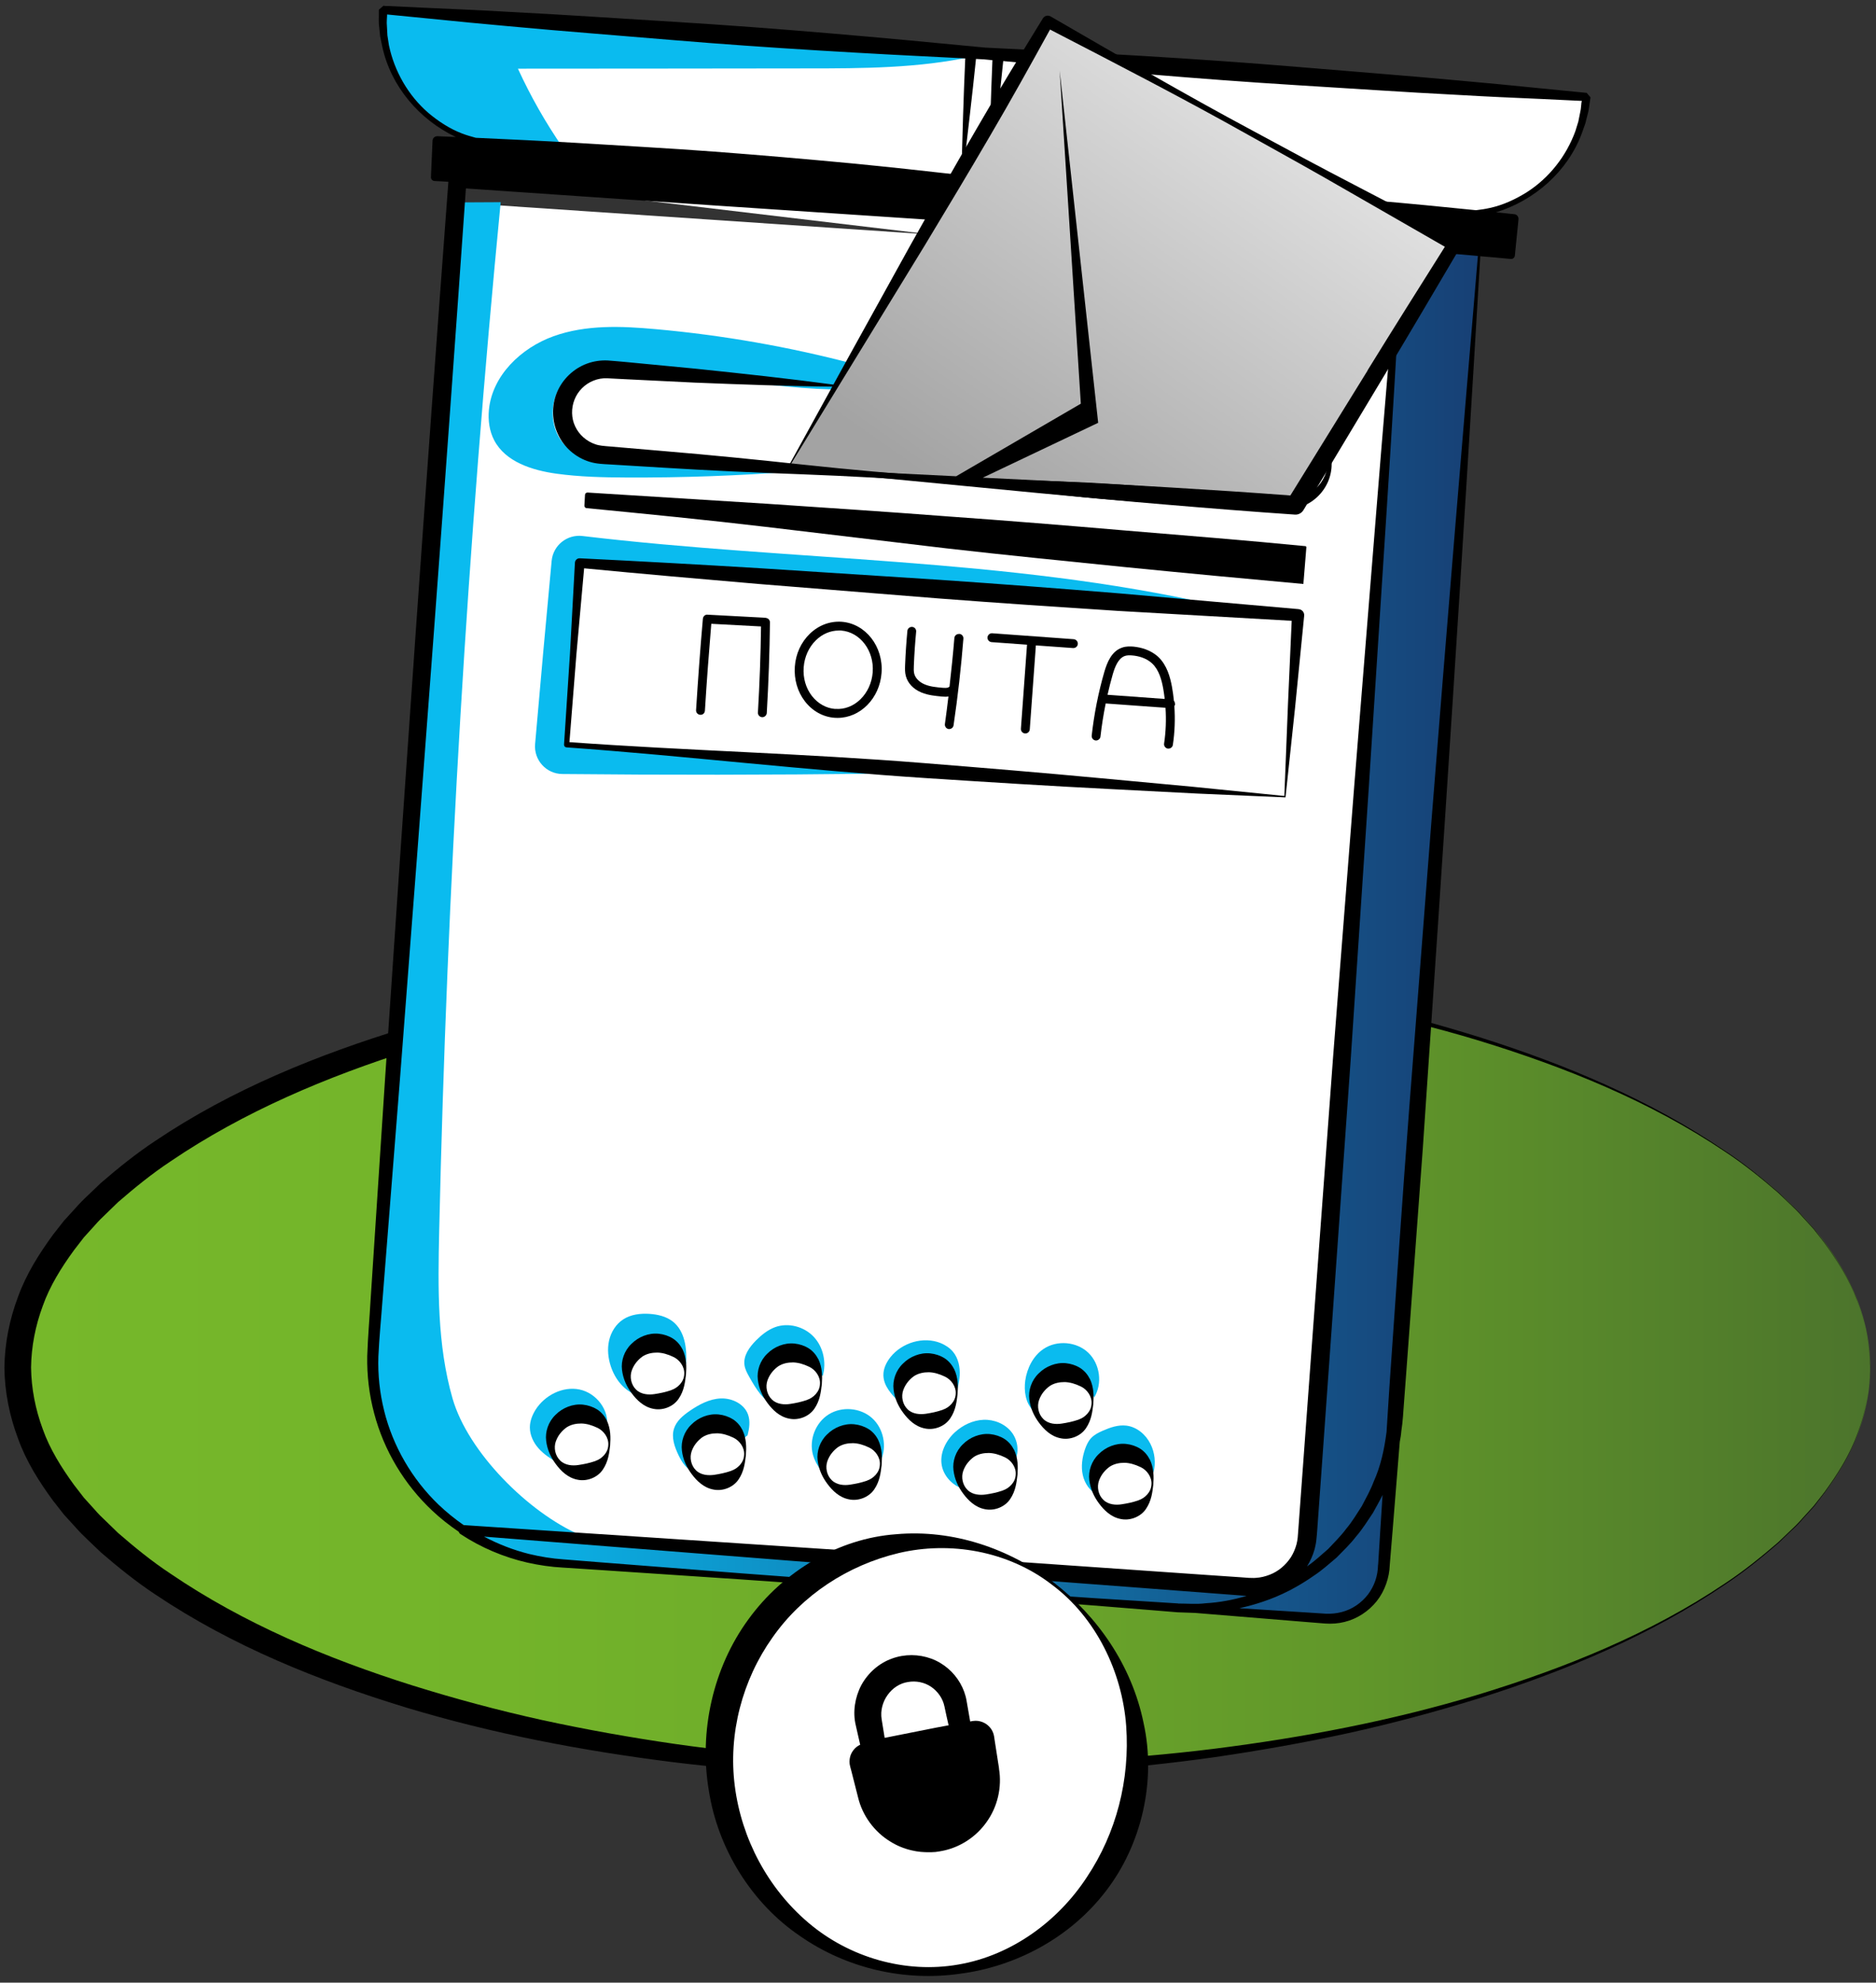 <svg width="212" height="224" viewBox="0 0 212 224" fill="none" xmlns="http://www.w3.org/2000/svg">
<rect x="0" y="0" width="212" height="224" fill="#333333" stroke="none"/>
<g clip-path="url(#clip0_3089_55705)">
<path d="M106.68 200.02C164.487 200.02 211.35 179.64 211.35 154.5C211.35 129.36 164.487 108.98 106.68 108.98C48.872 108.98 2.01 129.36 2.01 154.5C2.01 179.64 48.872 200.02 106.68 200.02Z" fill="url(#paint0_linear_3089_55705)"/>
<path d="M211.34 154.501C211.31 157.061 210.81 159.591 209.92 161.991C209.06 164.401 207.69 166.601 206.19 168.661L205.02 170.181L203.74 171.601C203.32 172.091 202.87 172.541 202.4 172.971L201.02 174.301C199.09 175.981 197.1 177.591 194.97 179.011C186.5 184.771 176.96 188.771 167.23 191.851C162.35 193.371 157.4 194.701 152.41 195.801C147.41 196.891 142.37 197.781 137.3 198.521C132.23 199.241 127.14 199.751 122.03 200.151C116.92 200.521 111.8 200.701 106.68 200.781C101.56 200.801 96.43 200.711 91.31 200.431C86.19 200.131 81.08 199.711 75.98 199.081C65.8 197.801 55.67 195.881 45.8 192.891C35.97 189.881 26.27 185.991 17.59 180.171C15.41 178.731 13.37 177.091 11.38 175.371L9.95 174.001C9.47 173.551 9 173.091 8.56 172.581L7.22 171.111L5.99 169.541C4.42 167.401 2.96 165.101 2.04 162.531C1.08 159.991 0.53 157.271 0.5 154.521C0.53 151.771 1.08 149.051 2.04 146.511C2.97 143.941 4.42 141.651 5.99 139.501L7.22 137.931L8.56 136.461C9 135.961 9.46 135.491 9.95 135.041L11.38 133.671C13.37 131.951 15.41 130.311 17.59 128.871C26.26 123.041 35.96 119.151 45.79 116.141C55.65 113.141 65.79 111.231 75.97 109.951C81.06 109.321 86.18 108.901 91.3 108.601C96.42 108.321 101.55 108.231 106.67 108.251C111.79 108.331 116.91 108.511 122.02 108.881C127.13 109.271 132.22 109.791 137.29 110.511C142.36 111.241 147.4 112.141 152.4 113.231C157.4 114.331 162.34 115.671 167.22 117.191C176.96 120.271 186.5 124.271 194.96 130.031C197.09 131.441 199.08 133.061 201.01 134.741L202.39 136.071C202.86 136.511 203.31 136.961 203.73 137.441L205.01 138.861L206.18 140.381C207.68 142.441 209.05 144.631 209.91 147.051C210.8 149.441 211.3 151.981 211.33 154.541L211.34 154.501ZM211.34 154.501C211.3 151.941 210.79 149.411 209.89 147.021C209.02 144.611 207.64 142.431 206.14 140.381L204.96 138.871L203.67 137.451C203.25 136.971 202.8 136.521 202.33 136.081L200.95 134.761C199.02 133.091 197.03 131.491 194.9 130.091C186.41 124.391 176.83 120.541 167.1 117.561C157.33 114.601 147.28 112.691 137.17 111.421C132.11 110.791 127.03 110.371 121.95 110.081C116.86 109.801 111.77 109.711 106.68 109.731C101.59 109.811 96.5 109.991 91.42 110.361C86.35 110.751 81.28 111.261 76.25 111.981C71.22 112.711 66.21 113.601 61.26 114.681C56.3 115.771 51.4 117.091 46.57 118.601C36.93 121.641 27.51 125.611 19.23 131.241C17.15 132.621 15.21 134.201 13.34 135.821L12.01 137.111C11.56 137.531 11.12 137.971 10.72 138.431L9.48 139.801L8.36 141.251C6.93 143.211 5.63 145.291 4.83 147.551C4 149.791 3.54 152.141 3.51 154.501C3.54 156.871 4 159.221 4.83 161.461C5.63 163.721 6.93 165.791 8.36 167.761L9.48 169.211L10.72 170.581C11.12 171.051 11.56 171.481 12.01 171.901L13.34 173.191C15.21 174.811 17.14 176.391 19.23 177.771C27.51 183.411 36.93 187.371 46.57 190.411C51.4 191.921 56.3 193.241 61.26 194.331C66.22 195.411 71.22 196.301 76.26 197.031C81.29 197.751 86.36 198.261 91.43 198.651C96.51 199.021 101.59 199.201 106.69 199.281C111.78 199.301 116.88 199.211 121.96 198.931C127.05 198.631 132.13 198.211 137.18 197.581C147.29 196.311 157.35 194.401 167.11 191.441C176.84 188.461 186.43 184.611 194.91 178.911C197.04 177.511 199.03 175.901 200.96 174.241L202.34 172.921C202.81 172.491 203.26 172.041 203.68 171.551L204.97 170.131L206.15 168.621C207.65 166.571 209.03 164.391 209.9 161.981C210.8 159.591 211.31 157.061 211.35 154.501H211.34Z" fill="black"/>
<path d="M105.35 26.509L52.3 22.929L51.52 22.879L42.94 146.339C42.94 146.339 39.56 158.319 44.6 164.159C49.64 169.999 53.64 172.949 53.64 172.949L110.8 178.499H150.28L157.13 113.999L162.8 33.829L112.1 6.839L104.67 5.559H52.36L52.32 20.209" fill="white"/>
<path d="M56.58 22.85C52.83 61.51 50.51 100.3 49.63 139.13C49.49 145.46 49.39 151.91 51.14 158C52.89 164.09 59.74 170.9 65.55 173.42C60.87 174.04 52.63 173.48 48.97 170.5C46.48 168.47 43.91 164.53 43.41 161.36C41.56 149.55 42.78 137.38 44.51 124.93L51.52 22.87L57.3 22.84" fill="#0ABBEF"/>
<path d="M95.63 5.23C78.47 3.64 61.3 2.17 44.12 0.84C43.79 0.81 43.41 0.81 43.18 1.05C43 1.23 42.97 1.51 42.96 1.76C42.78 5.42 44.63 8.92 47.03 11.69C48.09 12.91 49.29 14.04 50.72 14.79C52.76 15.85 55.12 16.07 57.41 16.25C59.47 16.41 61.54 16.56 63.61 16.69C61.66 13.87 59.96 10.88 58.53 7.76C69.43 7.76 80.32 7.74 91.22 7.73C97.47 7.73 103.78 7.71 109.88 6.39" fill="#0ABBEF"/>
<path d="M97.531 43.759L96.561 41.129C89.201 39.189 81.68 37.869 74.111 37.189C70.231 36.839 66.221 36.669 62.55 37.989C58.88 39.309 55.62 42.429 55.251 46.309C55.141 47.479 55.3 48.689 55.84 49.729C57.12 52.189 60.141 53.139 62.891 53.519C65.51 53.879 68.16 53.939 70.8 53.949C77.13 53.979 83.451 53.749 89.76 53.269C84.141 52.619 78.51 51.969 72.891 51.319C72.191 51.749 71.32 52.009 70.29 52.009C69.501 52.009 68.811 51.859 68.21 51.589C67.921 51.639 67.611 51.669 67.29 51.669C60.84 51.669 60.861 41.669 67.29 41.669C67.9 41.669 68.451 41.759 68.951 41.919C69.421 41.879 69.9 41.869 70.361 41.879C79.41 41.989 88.361 44.339 97.4 43.979C97.63 43.979 97.55 43.529 97.52 43.749L97.531 43.759Z" fill="#0ABBEF"/>
<path d="M137.09 68.318C113.77 63.008 89.58 63.398 65.83 60.558C64.09 60.348 62.51 61.608 62.34 63.358C61.69 70.258 61.07 77.158 60.47 84.058C60.31 85.868 61.73 87.438 63.55 87.448C87.06 87.688 110.57 87.398 134.07 86.588" fill="#0ABBEF"/>
<path d="M77.53 154.109C77.65 152.359 77.4 150.379 76.02 149.299C75.27 148.719 74.3 148.499 73.36 148.439C72.35 148.379 71.29 148.509 70.44 149.059C69.61 149.589 69.05 150.489 68.83 151.459C68.61 152.429 68.72 153.439 69.03 154.379C69.51 155.829 70.55 157.169 72.01 157.629C71.51 156.889 71.06 156.059 71.05 155.169C71.03 153.859 72.04 152.649 73.3 152.269C74.56 151.889 75.98 152.269 77 153.089" fill="#0ABBEF"/>
<path d="M92.59 155.108C92.12 154.428 91.62 153.728 90.88 153.378C89.97 152.948 88.82 153.158 88.03 153.788C87.24 154.418 86.77 155.398 86.63 156.398C86.5 157.348 86.75 158.498 87.64 158.858C86.25 158.288 85.42 156.888 84.68 155.578C84.44 155.148 84.19 154.698 84.13 154.208C83.99 153.158 84.69 152.198 85.43 151.448C86.05 150.828 86.75 150.258 87.58 149.948C89.07 149.398 90.86 149.868 91.95 151.028C93.04 152.188 93.42 153.938 92.97 155.468" fill="#0ABBEF"/>
<path d="M68.27 161.188C67.57 160.478 66.66 159.938 65.66 159.818C64.66 159.698 63.6 160.028 62.95 160.788C61.93 161.978 62.19 163.838 62.94 165.218C62.18 164.788 61.44 164.288 60.86 163.638C60.28 162.988 59.88 162.138 59.88 161.268C59.88 160.558 60.15 159.878 60.52 159.278C61.56 157.638 63.59 156.598 65.49 156.988C67.39 157.378 68.91 159.338 68.57 161.248" fill="#0ABBEF"/>
<path d="M83.92 162.599C83.26 161.629 82.19 160.929 81.02 160.859C79.85 160.789 78.64 161.399 78.12 162.449C77.52 163.649 77.9 165.109 78.5 166.309C77.61 166.079 77.05 165.199 76.66 164.369C76.22 163.449 75.86 162.399 76.16 161.429C76.43 160.549 77.19 159.919 77.95 159.399C79 158.679 80.18 158.049 81.45 157.999C82.72 157.949 84.1 158.609 84.53 159.809C84.8 160.559 84.68 161.389 84.48 162.159" fill="#0ABBEF"/>
<path d="M99.53 165.019C100.27 163.429 99.85 161.379 98.54 160.209C97.23 159.039 95.14 158.869 93.65 159.799C92.16 160.729 91.4 162.679 91.87 164.369C92.19 165.519 92.99 166.469 93.84 167.309C93.29 166.189 92.93 164.799 93.58 163.729C93.84 163.289 94.25 162.959 94.69 162.699C95.59 162.169 96.69 161.929 97.68 162.239C98.67 162.549 99.48 163.499 99.45 164.539" fill="#0ABBEF"/>
<path d="M102.32 159.209C101.63 158.299 101.38 157.069 101.7 155.979C102.02 154.889 102.94 153.979 104.04 153.719C105.14 153.459 106.4 153.889 107.07 154.799C107.78 155.759 107.8 157.039 107.79 158.229C108.09 157.319 108.39 156.389 108.45 155.429C108.51 154.469 108.3 153.449 107.69 152.719C107.32 152.279 106.82 151.959 106.29 151.739C104.34 150.959 101.93 151.689 100.62 153.339C100.16 153.929 99.81 154.639 99.83 155.389C99.85 156.589 100.76 157.559 101.61 158.409" fill="#0ABBEF"/>
<path d="M118.991 155.249C117.321 155.709 116.22 157.669 116.71 159.329C115.89 158.469 115.7 157.159 115.86 155.979C116.06 154.579 116.751 153.199 117.921 152.409C119.441 151.379 121.671 151.569 122.991 152.839C124.311 154.109 124.61 156.319 123.65 157.889C123.04 156.379 121.311 155.419 119.701 155.689" fill="#0ABBEF"/>
<path d="M114.62 165.17C115.22 164.13 115.05 162.74 114.31 161.8C113.57 160.86 112.34 160.36 111.14 160.41C109.94 160.46 108.8 161.01 107.92 161.81C106.88 162.77 106.16 164.2 106.43 165.59C106.66 166.77 107.59 167.76 108.72 168.18C107.91 166.7 108.47 164.62 109.91 163.74C111.35 162.86 113.45 163.31 114.4 164.7" fill="#0ABBEF"/>
<path d="M129.89 166.119C129.12 164.659 127.12 163.999 125.63 164.709C124.14 165.419 123.4 167.399 124.05 168.909C123.17 168.489 122.57 167.599 122.36 166.649C122.15 165.699 122.29 164.699 122.6 163.769C122.76 163.309 122.96 162.849 123.29 162.489C123.65 162.099 124.13 161.859 124.61 161.649C125.45 161.279 126.36 160.959 127.28 161.069C128.46 161.209 129.48 162.069 130.01 163.139C130.51 164.129 130.63 165.289 130.35 166.359" fill="#0ABBEF"/>
<path d="M167.11 28.56L157.4 162.7L156.35 177.21C156.11 180.58 153.18 183.12 149.8 182.88L67.72 176.94L63.35 176.62C59.28 176.32 55.53 174.98 52.35 172.86L141.16 179.29C144.54 179.54 147.47 177 147.72 173.62L158.26 27.92L167.11 28.56Z" fill="url(#paint1_linear_3089_55705)"/>
<path d="M108.7 20.23L163.92 24.23C171.82 24.799 178.68 18.86 179.25 10.97L109.73 5.939L108.7 20.239V20.23Z" fill="white"/>
<path d="M179.27 10.489H179.2L179.06 10.469L178.77 10.439L174.18 9.989C171.12 9.679 168.06 9.379 165 9.109C158.88 8.539 152.74 8.079 146.62 7.559C134.87 6.579 123.11 5.939 111.33 5.379C99.6 4.239 87.86 3.179 76.09 2.459C69.95 2.089 63.82 1.659 57.67 1.349C54.6 1.169 51.53 1.029 48.45 0.899L43.84 0.679H43.55L43.41 0.659H43.34C43.78 0.259 42.7 1.189 42.81 1.109V1.739C42.82 2.139 42.78 2.529 42.84 2.929L42.96 4.109L43.2 5.269C44.17 9.769 47.4 13.529 51.51 15.479C50.83 15.449 50.15 15.419 49.46 15.389H49.43C49.14 15.379 48.89 15.599 48.88 15.899L48.7 19.989V20.009C48.69 20.239 48.87 20.439 49.1 20.449C49.62 20.469 50.15 20.509 50.67 20.539C48.15 54.179 45.8 87.839 43.54 121.499L41.88 146.849C41.76 148.979 41.57 151.039 41.5 153.219C41.46 155.389 41.72 157.569 42.28 159.669C43.38 163.869 45.7 167.729 48.86 170.689C49.78 171.559 50.79 172.349 51.84 173.059C51.88 173.169 51.94 173.259 52.05 173.329C54.34 174.839 56.91 175.929 59.57 176.539C60.9 176.839 62.27 177.039 63.62 177.109L67.63 177.369L83.66 178.439C88.54 178.779 93.41 179.119 98.29 179.459L123.58 181.389L129.91 181.899L133.08 182.159C133.73 182.169 134.39 182.219 135.05 182.229L147.76 183.269L149.76 183.429C150.49 183.479 151.23 183.429 151.94 183.249C153.37 182.899 154.66 182.049 155.58 180.899C156.49 179.759 157.01 178.229 157.05 176.839L157.38 172.839L158.18 162.909C158.26 162.499 158.33 162.089 158.36 161.679C158.53 160.579 158.58 159.529 158.66 158.469L158.9 155.289L160.78 129.829C163.1 96.039 165.32 62.229 167.28 28.949C168.43 29.049 169.58 29.139 170.73 29.259C170.96 29.279 171.17 29.109 171.19 28.879V28.859L171.6 24.779C171.63 24.489 171.42 24.229 171.13 24.199H171.1C170.42 24.119 169.74 24.059 169.06 23.989C173.4 22.649 177.14 19.399 178.75 15.079L179.15 13.959L179.44 12.809C179.55 12.429 179.58 12.029 179.64 11.639L179.73 11.049V11.009C179.84 11.099 178.9 10.029 179.28 10.479L179.27 10.489ZM110.29 6.659C110.6 6.669 110.91 6.689 111.22 6.709C111.53 6.739 111.84 6.769 112.15 6.799C112.07 8.889 111.98 10.989 111.92 13.129L111.71 20.019C111.23 20.009 110.74 19.989 110.26 19.969C109.78 19.909 109.3 19.859 108.81 19.809L109.6 12.969C109.85 10.839 110.07 8.759 110.29 6.679V6.659ZM48.4 12.749C46.12 10.779 44.56 8.029 43.95 5.109L43.78 3.999L43.72 2.879C43.68 2.509 43.73 2.139 43.74 1.759V1.639H43.78L48.37 2.089C51.43 2.399 54.49 2.699 57.55 2.969C63.67 3.539 69.81 3.999 75.93 4.519C86.96 5.439 98.02 6.059 109.08 6.599C108.99 8.819 108.89 11.029 108.83 13.209L108.64 19.779C104.51 19.309 100.38 18.859 96.25 18.459C91.06 17.969 85.87 17.519 80.68 17.129C75.49 16.739 70.28 16.469 65.08 16.139C61.31 15.919 57.54 15.739 53.77 15.569C53.25 15.429 52.73 15.279 52.23 15.089C50.82 14.549 49.55 13.719 48.4 12.749ZM43.41 159.379C42.91 157.379 42.69 155.309 42.76 153.249C42.85 151.199 43.07 149.039 43.22 146.949L45.22 121.619C47.81 88.189 50.31 54.739 52.65 21.289L80.52 23.199L109.41 25.119L123.13 25.989C123.26 25.999 123.39 26.019 123.52 26.029C128.69 26.519 133.9 26.999 139.19 27.339C144.48 27.659 149.81 27.819 155.07 28.059C156.06 28.109 157.03 28.179 158.01 28.239C157.14 38.289 156.28 48.329 155.48 58.389L153.03 88.889L150.65 119.389L148.4 149.899L147.28 165.159L146.72 172.789C146.69 173.089 146.68 173.459 146.65 173.709C146.63 173.969 146.57 174.229 146.51 174.489C146.37 174.999 146.16 175.489 145.88 175.939C145.3 176.819 144.46 177.549 143.47 177.919C142.98 178.109 142.46 178.239 141.93 178.269C141.66 178.299 141.42 178.269 141.11 178.269L140.16 178.199L136.34 177.939L128.71 177.409L113.45 176.349L52.4 172.309C51.39 171.609 50.43 170.829 49.54 169.979C46.56 167.109 44.4 163.389 43.41 159.389V159.379ZM133.14 181.159L129.97 180.959L123.63 180.559L98.28 178.829C97.66 178.789 97.05 178.739 96.43 178.699C92.19 178.379 87.94 178.059 83.7 177.749L67.68 176.499L63.68 176.179C62.36 176.089 61.07 175.879 59.79 175.569C58.02 175.129 56.31 174.459 54.7 173.609L113.3 178.219L128.55 179.369L136.18 179.949L139.99 180.239L140.87 180.309C139.36 180.759 137.81 181.049 136.23 181.139C135.2 181.269 134.17 181.169 133.13 181.169L133.14 181.159ZM167.01 28.929C165.19 50.429 163.43 71.709 161.75 92.929L159.28 124.849C158.46 135.479 157.76 146.099 157.01 156.739L156.69 161.779C156.44 163.719 156.04 165.619 155.23 167.409C154.87 168.369 154.37 169.259 153.89 170.169C153.33 171.029 152.81 171.919 152.15 172.699C151.54 173.529 150.8 174.249 150.1 174.999C149.32 175.669 148.58 176.379 147.72 176.959C147.72 176.959 147.72 176.959 147.71 176.959C148.08 176.359 148.37 175.709 148.56 175.029C148.65 174.669 148.73 174.299 148.76 173.929C148.81 173.549 148.82 173.279 148.85 172.939L149.4 165.309L150.49 150.049L152.65 119.529L154.68 88.999L156.65 58.469C157.3 48.409 157.9 38.339 158.48 28.269C161.34 28.449 164.19 28.659 167.03 28.919L167.01 28.929ZM155.73 176.759C155.71 178.049 155.32 179.169 154.59 180.149C153.85 181.099 152.81 181.829 151.63 182.129C151.04 182.289 150.44 182.339 149.83 182.319L147.83 182.189L140.06 181.699C140.95 181.499 141.83 181.259 142.69 180.969C144.75 180.289 146.7 179.269 148.48 178.019C149.39 177.419 150.2 176.689 151.03 175.989C151.79 175.209 152.59 174.459 153.25 173.589C153.97 172.769 154.54 171.829 155.15 170.929C155.52 170.259 155.9 169.589 156.24 168.899L155.99 172.759L155.74 176.769L155.73 176.759ZM178.72 11.529C178.67 11.899 178.67 12.279 178.58 12.639L178.36 13.739L178.03 14.809C177.01 17.619 175.07 20.109 172.52 21.729C171.25 22.519 169.86 23.169 168.39 23.489C167.86 23.609 167.33 23.689 166.8 23.749C163.04 23.369 159.29 22.999 155.53 22.679C150.34 22.249 145.15 21.769 139.95 21.409C134.75 21.049 129.55 20.739 124.35 20.479C120.2 20.279 116.05 20.119 111.9 19.999L112.66 13.469C112.92 11.309 113.14 9.109 113.37 6.899C124.39 7.959 135.42 8.939 146.47 9.619C152.61 9.989 158.74 10.419 164.89 10.729C167.96 10.909 171.03 11.049 174.11 11.179L178.72 11.399H178.75L178.74 11.519L178.72 11.529Z" fill="black"/>
<path d="M68.841 163.289C68.71 165.109 67.131 166.469 65.311 166.339C63.491 166.209 62.13 164.629 62.261 162.809C62.391 160.989 63.971 159.629 65.79 159.759C67.611 159.889 68.971 161.469 68.841 163.289Z" fill="white"/>
<path d="M84.19 164.4C84.06 166.22 82.48 167.58 80.66 167.45C78.84 167.32 77.48 165.74 77.61 163.92C77.74 162.1 79.32 160.74 81.14 160.87C82.96 161 84.32 162.58 84.19 164.4Z" fill="white"/>
<path d="M99.53 165.509C99.4 167.329 97.82 168.689 96 168.559C94.18 168.429 92.82 166.849 92.95 165.029C93.08 163.209 94.66 161.849 96.48 161.979C98.3 162.109 99.66 163.689 99.53 165.509Z" fill="white"/>
<path d="M114.87 166.619C114.74 168.439 113.16 169.799 111.34 169.669C109.52 169.539 108.16 167.959 108.29 166.139C108.42 164.319 110 162.959 111.82 163.089C113.64 163.219 115 164.799 114.87 166.619Z" fill="white"/>
<path d="M130.22 167.728C130.09 169.548 128.51 170.908 126.69 170.778C124.87 170.648 123.51 169.068 123.64 167.248C123.77 165.428 125.35 164.068 127.17 164.198C128.99 164.328 130.35 165.908 130.22 167.728Z" fill="white"/>
<path d="M92.772 156.301C92.85 154.48 91.437 152.94 89.616 152.862C87.796 152.784 86.256 154.197 86.178 156.017C86.1 157.838 87.512 159.378 89.333 159.456C91.154 159.534 92.694 158.122 92.772 156.301Z" fill="white"/>
<path d="M108.1 157.5C107.97 159.32 106.39 160.68 104.57 160.55C102.75 160.42 101.39 158.84 101.52 157.02C101.65 155.2 103.23 153.84 105.05 153.97C106.87 154.1 108.23 155.68 108.1 157.5Z" fill="white"/>
<path d="M67.47 159.238C66.99 158.938 66.44 158.758 65.87 158.698C64.73 158.578 63.56 159.058 62.78 159.848C61.97 160.618 61.59 161.768 61.72 162.778C61.84 163.798 62.25 164.668 62.82 165.428C63.37 166.168 64.16 166.968 65.26 167.178C66.33 167.408 67.54 166.928 68.13 166.028C68.74 165.128 68.85 164.158 68.95 163.298C69.01 162.428 69.03 161.448 68.56 160.458C68.32 159.978 67.95 159.538 67.48 159.238H67.47ZM67.29 165.068C66.58 165.308 66.02 165.418 65.37 165.518C64.74 165.618 63.87 165.578 63.3 165.008C62.73 164.458 62.56 163.568 62.81 162.858C63.06 162.148 63.52 161.638 64.01 161.278C64.54 160.928 65.13 160.828 65.71 160.828C66.3 160.848 66.87 161.008 67.54 161.328C68.21 161.648 68.81 162.428 68.74 163.278C68.71 164.148 67.99 164.828 67.29 165.058V165.068Z" fill="black"/>
<path d="M82.81 160.347C82.33 160.047 81.78 159.867 81.21 159.807C80.07 159.687 78.9 160.167 78.12 160.957C77.31 161.727 76.93 162.877 77.06 163.887C77.18 164.907 77.59 165.777 78.16 166.537C78.71 167.277 79.5 168.077 80.6 168.287C81.67 168.517 82.88 168.037 83.47 167.137C84.08 166.237 84.19 165.267 84.29 164.407C84.35 163.537 84.37 162.557 83.9 161.567C83.66 161.087 83.29 160.647 82.82 160.347H82.81ZM82.64 166.177C81.93 166.417 81.37 166.527 80.72 166.627C80.09 166.717 79.22 166.687 78.65 166.117C78.08 165.567 77.91 164.677 78.16 163.967C78.41 163.257 78.87 162.747 79.36 162.387C79.89 162.037 80.48 161.937 81.06 161.937C81.65 161.957 82.22 162.117 82.89 162.437C83.56 162.757 84.16 163.537 84.09 164.387C84.06 165.257 83.34 165.937 82.64 166.167V166.177Z" fill="black"/>
<path d="M98.15 161.459C97.67 161.159 97.12 160.979 96.55 160.919C95.41 160.799 94.24 161.279 93.46 162.069C92.65 162.839 92.27 163.989 92.4 164.999C92.52 166.019 92.93 166.889 93.5 167.649C94.05 168.389 94.84 169.189 95.94 169.399C97.01 169.629 98.22 169.149 98.81 168.249C99.42 167.349 99.53 166.379 99.63 165.519C99.69 164.649 99.71 163.669 99.24 162.679C99 162.199 98.63 161.759 98.16 161.459H98.15ZM97.98 167.289C97.27 167.529 96.71 167.639 96.06 167.739C95.43 167.839 94.56 167.799 93.99 167.229C93.42 166.679 93.25 165.789 93.5 165.079C93.75 164.369 94.21 163.859 94.7 163.499C95.23 163.149 95.82 163.049 96.4 163.049C96.99 163.069 97.56 163.229 98.23 163.549C98.9 163.869 99.5 164.649 99.43 165.499C99.4 166.369 98.68 167.049 97.98 167.279V167.289Z" fill="black"/>
<path d="M114.581 163.788C114.341 163.308 113.971 162.868 113.501 162.568C113.021 162.268 112.471 162.088 111.901 162.028C110.761 161.908 109.591 162.388 108.811 163.178C108.001 163.948 107.621 165.098 107.751 166.108C107.871 167.128 108.281 167.998 108.851 168.758C109.401 169.498 110.191 170.298 111.291 170.508C112.361 170.738 113.571 170.258 114.161 169.358C114.771 168.458 114.881 167.488 114.981 166.628C115.041 165.758 115.061 164.778 114.591 163.788H114.581ZM113.331 168.398C112.621 168.638 112.061 168.748 111.411 168.848C110.781 168.938 109.911 168.908 109.341 168.338C108.771 167.788 108.601 166.898 108.851 166.188C109.101 165.478 109.561 164.968 110.051 164.608C110.581 164.258 111.171 164.158 111.751 164.158C112.341 164.178 112.911 164.338 113.581 164.658C114.251 164.978 114.851 165.758 114.781 166.608C114.751 167.478 114.031 168.158 113.331 168.388V168.398Z" fill="black"/>
<path d="M77.121 152.448C76.881 151.968 76.511 151.528 76.041 151.228C75.561 150.928 75.011 150.748 74.441 150.688C73.301 150.568 72.131 151.048 71.351 151.838C70.541 152.608 70.161 153.758 70.291 154.768C70.411 155.788 70.821 156.658 71.391 157.418C71.941 158.158 72.731 158.958 73.831 159.168C74.901 159.398 76.111 158.918 76.701 158.018C77.311 157.118 77.421 156.148 77.521 155.288C77.581 154.418 77.601 153.438 77.131 152.448H77.121ZM75.871 157.058C75.161 157.298 74.601 157.408 73.951 157.508C73.321 157.598 72.451 157.568 71.881 156.998C71.311 156.448 71.141 155.558 71.391 154.848C71.641 154.138 72.101 153.628 72.591 153.268C73.121 152.918 73.711 152.818 74.291 152.818C74.881 152.838 75.451 152.998 76.121 153.318C76.791 153.638 77.391 154.418 77.321 155.268C77.291 156.138 76.571 156.818 75.871 157.048V157.058Z" fill="black"/>
<path d="M92.47 153.558C92.23 153.078 91.86 152.638 91.39 152.338C90.91 152.038 90.36 151.858 89.79 151.798C88.65 151.678 87.48 152.158 86.7 152.948C85.89 153.718 85.51 154.868 85.64 155.878C85.76 156.898 86.17 157.768 86.74 158.528C87.29 159.268 88.08 160.068 89.18 160.278C90.25 160.508 91.46 160.028 92.05 159.128C92.66 158.228 92.77 157.258 92.87 156.398C92.93 155.528 92.95 154.548 92.48 153.558H92.47ZM91.21 158.168C90.5 158.408 89.94 158.518 89.29 158.618C88.66 158.718 87.79 158.678 87.22 158.108C86.65 157.558 86.48 156.668 86.73 155.958C86.98 155.248 87.44 154.738 87.93 154.378C88.46 154.028 89.05 153.928 89.63 153.928C90.22 153.948 90.79 154.108 91.46 154.428C92.13 154.748 92.73 155.528 92.66 156.378C92.63 157.248 91.91 157.928 91.21 158.158V158.168Z" fill="black"/>
<path d="M107.81 154.669C107.57 154.189 107.2 153.749 106.73 153.449C106.25 153.149 105.7 152.969 105.13 152.909C103.99 152.789 102.82 153.269 102.04 154.059C101.23 154.829 100.85 155.979 100.98 156.989C101.1 158.009 101.51 158.879 102.08 159.639C102.63 160.379 103.42 161.179 104.52 161.389C105.59 161.619 106.8 161.139 107.39 160.239C108 159.339 108.11 158.369 108.21 157.509C108.27 156.639 108.29 155.659 107.82 154.669H107.81ZM106.55 159.279C105.84 159.519 105.28 159.629 104.63 159.729C104 159.819 103.13 159.789 102.56 159.219C101.99 158.669 101.82 157.779 102.07 157.069C102.32 156.359 102.78 155.849 103.27 155.489C103.8 155.139 104.39 155.039 104.97 155.039C105.56 155.059 106.13 155.219 106.8 155.539C107.47 155.859 108.07 156.639 108 157.489C107.97 158.359 107.25 159.039 106.55 159.269V159.279Z" fill="black"/>
<path d="M123.45 158.609C123.32 160.429 121.74 161.789 119.92 161.659C118.1 161.529 116.74 159.949 116.87 158.129C117 156.309 118.58 154.949 120.4 155.079C122.22 155.209 123.58 156.789 123.45 158.609Z" fill="white"/>
<path d="M129.93 164.897C129.69 164.417 129.32 163.977 128.85 163.677C128.37 163.377 127.82 163.197 127.25 163.137C126.11 163.017 124.94 163.497 124.16 164.287C123.35 165.057 122.97 166.207 123.1 167.217C123.22 168.237 123.63 169.107 124.2 169.867C124.75 170.607 125.54 171.407 126.64 171.617C127.71 171.847 128.92 171.367 129.51 170.467C130.12 169.567 130.23 168.597 130.33 167.737C130.39 166.867 130.41 165.887 129.94 164.897H129.93ZM128.67 169.507C127.96 169.747 127.4 169.857 126.75 169.957C126.12 170.057 125.25 170.017 124.68 169.447C124.11 168.897 123.94 168.007 124.19 167.297C124.44 166.587 124.9 166.077 125.39 165.717C125.92 165.367 126.51 165.267 127.09 165.267C127.68 165.287 128.25 165.447 128.92 165.767C129.59 166.087 130.19 166.867 130.12 167.717C130.09 168.587 129.37 169.267 128.67 169.497V169.507Z" fill="black"/>
<path d="M123.15 155.778C122.91 155.298 122.54 154.858 122.07 154.558C121.59 154.258 121.04 154.078 120.47 154.018C119.33 153.898 118.16 154.378 117.38 155.168C116.57 155.938 116.19 157.088 116.32 158.098C116.44 159.118 116.85 159.988 117.42 160.748C117.97 161.488 118.76 162.288 119.86 162.498C120.93 162.728 122.14 162.248 122.73 161.348C123.34 160.448 123.45 159.478 123.55 158.618C123.61 157.748 123.63 156.768 123.16 155.778H123.15ZM121.9 160.388C121.19 160.628 120.63 160.738 119.98 160.838C119.35 160.938 118.48 160.898 117.91 160.328C117.34 159.778 117.17 158.888 117.42 158.178C117.67 157.468 118.13 156.958 118.62 156.598C119.15 156.248 119.74 156.148 120.32 156.148C120.91 156.168 121.48 156.328 122.15 156.648C122.82 156.968 123.42 157.748 123.35 158.598C123.32 159.468 122.6 160.148 121.9 160.378V160.388Z" fill="black"/>
<path d="M147.56 61.708C140.81 61.048 134.05 60.508 127.29 59.948C120.53 59.368 113.77 58.818 107.01 58.338C100.25 57.818 93.48 57.378 86.71 56.918L66.4 55.648C66.25 55.648 66.12 55.748 66.11 55.898L66.04 57.128C66.04 57.268 66.13 57.388 66.27 57.408C73.04 58.068 79.79 58.728 86.55 59.528L106.9 61.948C113.69 62.728 120.45 63.388 127.2 64.078C133.94 64.748 140.65 65.378 147.29 65.978L147.63 61.808C147.63 61.808 147.6 61.728 147.56 61.728V61.708Z" fill="black"/>
<path d="M89.02 52.929L118.401 2.449L164.341 27.619L146.381 57.079L89.02 52.929Z" fill="url(#paint2_linear_3089_55705)"/>
<path d="M164.7 26.969L153.09 20.909C149.21 18.899 145.37 16.829 141.53 14.749C133.83 10.629 126.29 6.229 118.73 1.859C118.42 1.679 118.03 1.779 117.85 2.079L117.83 2.109C115.26 6.299 112.68 10.529 110.21 14.809C107.72 19.089 105.3 23.389 102.9 27.669L95.83 40.449L88.94 52.979L117.26 55.699C122.07 56.139 126.89 56.609 131.75 57.009C136.6 57.419 141.46 57.809 146.32 58.139H146.33C146.71 58.169 147.09 57.979 147.3 57.629L156.18 42.839C159.15 37.909 162.06 32.959 164.98 28.009V27.989L165.01 27.959C165.2 27.599 165.06 27.159 164.7 26.969ZM154.55 41.859L145.82 55.979C141.33 55.639 136.85 55.349 132.35 55.079C127.65 54.789 122.91 54.569 118.15 54.319L111.06 53.969L124.1 47.769L119.75 8.009L122.14 45.609L108.05 53.809L89.1 52.879L104.52 27.699C107.01 23.569 109.49 19.459 111.9 15.319C114.22 11.369 116.44 7.369 118.66 3.339C126.22 7.249 133.78 11.149 141.2 15.319C145.02 17.439 148.83 19.559 152.61 21.749L163.28 27.879C160.35 32.529 157.42 37.179 154.54 41.849L154.55 41.859Z" fill="black"/>
<path d="M65.519 63.628L64.034 84.135L145.202 90.01L146.686 69.504L65.519 63.628Z" fill="white"/>
<path d="M146.76 68.819H146.73L126.46 67.039C119.7 66.489 112.94 65.969 106.17 65.509L85.87 64.199C79.1 63.789 72.33 63.409 65.55 63.079H65.53C65.23 63.059 64.98 63.289 64.97 63.589L64.41 73.859L63.74 84.119C63.73 84.289 63.85 84.429 64.02 84.439C70.8 84.919 77.58 85.579 84.41 86.219C91.23 86.859 98.1 87.489 104.91 87.929C111.72 88.369 118.53 88.799 125.26 89.139L135.33 89.659L145.27 90.089L146.35 79.959L147.38 69.559C147.41 69.179 147.14 68.859 146.77 68.829L146.76 68.819ZM145.13 89.929L134.78 88.889L124.56 87.939C117.76 87.299 111.05 86.749 104.33 86.209C97.62 85.669 90.96 85.319 84.25 84.979C77.65 84.649 71 84.329 64.35 83.849L65.14 73.899L66.01 64.209C72.58 64.839 79.16 65.419 85.74 65.979L106.02 67.609C112.78 68.129 119.55 68.579 126.32 69.019L145.97 70.139L145.55 79.549L145.14 89.929H145.13Z" fill="black"/>
<path d="M86.54 69.798L79.96 69.448C79.671 69.418 79.46 69.638 79.43 69.908C79.13 73.298 78.88 76.768 78.66 80.228C78.641 80.508 78.85 80.738 79.13 80.758C79.43 80.778 79.641 80.568 79.66 80.288C79.861 77.008 80.111 73.708 80.38 70.478L86.001 70.778C85.96 73.998 85.841 77.258 85.65 80.498C85.63 80.778 85.841 81.008 86.121 81.028C86.121 81.028 86.141 81.028 86.15 81.028C86.41 81.028 86.63 80.818 86.65 80.558C86.85 77.148 86.971 73.698 87.01 70.318C87.01 70.048 86.8 69.828 86.54 69.818V69.798Z" fill="black"/>
<path d="M95.111 70.249C93.791 70.159 92.511 70.639 91.511 71.609C90.521 72.569 89.921 73.879 89.821 75.319C89.721 76.759 90.121 78.149 90.961 79.239C91.811 80.339 93.011 81.009 94.331 81.099C94.441 81.099 94.551 81.109 94.651 81.109C97.221 81.109 99.411 78.899 99.621 76.029C99.841 73.039 97.811 70.449 95.111 70.249ZM94.401 80.099C93.371 80.029 92.431 79.499 91.751 78.629C91.061 77.739 90.731 76.589 90.821 75.399C90.911 74.209 91.401 73.119 92.211 72.329C92.941 71.619 93.851 71.239 94.791 71.239C94.871 71.239 94.961 71.239 95.041 71.239C97.191 71.399 98.801 73.509 98.621 75.949C98.441 78.389 96.531 80.269 94.391 80.089L94.401 80.099Z" fill="black"/>
<path d="M108.39 71.628C108.12 71.608 107.87 71.808 107.85 72.088C107.7 73.918 107.51 75.748 107.3 77.578C107.27 77.597 107.24 77.608 107.22 77.628C107.08 77.758 106.72 77.718 106.52 77.708C105.84 77.648 105.13 77.588 104.51 77.328C103.9 77.078 103.45 76.627 103.32 76.138C103.24 75.858 103.26 75.518 103.27 75.228C103.32 73.938 103.41 72.638 103.53 71.368C103.56 71.088 103.35 70.847 103.08 70.828C102.81 70.808 102.56 71.008 102.54 71.278C102.42 72.568 102.33 73.888 102.28 75.188C102.27 75.538 102.25 75.978 102.37 76.397C102.59 77.198 103.23 77.877 104.15 78.248C104.91 78.558 105.73 78.628 106.45 78.698C106.56 78.698 106.69 78.718 106.84 78.718C106.95 78.718 107.06 78.708 107.18 78.688C107.05 79.728 106.93 80.768 106.78 81.798C106.74 82.068 106.93 82.328 107.2 82.368C107.22 82.368 107.25 82.368 107.27 82.368C107.51 82.368 107.73 82.188 107.76 81.938C108.24 78.698 108.61 75.408 108.87 72.158C108.89 71.878 108.69 71.638 108.41 71.618L108.39 71.628Z" fill="black"/>
<path d="M121.34 72.218L112.13 71.548C111.85 71.528 111.62 71.738 111.59 72.008C111.57 72.288 111.78 72.518 112.05 72.548L116.06 72.838L115.37 82.328C115.35 82.608 115.56 82.838 115.83 82.868C115.84 82.868 115.85 82.868 115.87 82.868C116.13 82.868 116.35 82.668 116.37 82.408L117.06 72.918L121.26 73.218C121.26 73.218 121.28 73.218 121.3 73.218C121.56 73.218 121.78 73.018 121.8 72.758C121.82 72.478 121.61 72.248 121.34 72.218Z" fill="black"/>
<path d="M132.78 79.538C132.78 79.398 132.74 79.268 132.66 79.178C132.61 78.648 132.53 78.118 132.44 77.598C132.24 76.518 131.88 75.158 130.9 74.228C130.02 73.408 128.9 73.138 128.11 73.058C127.77 73.028 127.26 72.998 126.78 73.178C125.61 73.588 125.11 74.848 124.8 75.898C124.12 78.248 123.64 80.678 123.37 83.108C123.34 83.378 123.54 83.628 123.81 83.658C124.07 83.688 124.33 83.488 124.36 83.218C124.5 81.968 124.7 80.718 124.95 79.478L131.71 79.968C131.8 81.318 131.75 82.668 131.55 84.008C131.51 84.278 131.7 84.538 131.97 84.578C132 84.578 132.02 84.578 132.05 84.578C132.29 84.578 132.51 84.398 132.54 84.158C132.76 82.698 132.81 81.238 132.71 79.778C132.75 79.708 132.79 79.638 132.79 79.548L132.78 79.538ZM125.16 78.488C125.34 77.708 125.53 76.938 125.75 76.178C125.99 75.358 126.36 74.388 127.1 74.118C127.33 74.038 127.62 74.018 128 74.058C128.63 74.118 129.53 74.328 130.2 74.958C130.98 75.688 131.28 76.848 131.45 77.788C131.52 78.178 131.57 78.568 131.62 78.968L125.16 78.498V78.488Z" fill="black"/>
<path d="M150.23 50.898C150.68 52.188 150.53 53.698 149.82 54.928C149.12 56.168 147.87 57.128 146.42 57.428C145.7 57.598 144.93 57.558 144.3 57.528L142.31 57.448L138.33 57.268C133.03 56.998 127.73 56.678 122.44 56.178C117.16 55.648 111.88 54.978 106.59 54.518C101.3 54.058 96 53.798 90.69 53.588C85.38 53.398 80.08 53.158 74.78 52.828L70.81 52.588L68.82 52.468C68.47 52.448 68.19 52.438 67.79 52.398C67.39 52.358 66.99 52.288 66.61 52.168C65.06 51.698 63.74 50.548 63.06 49.078C62.36 47.608 62.31 45.858 62.93 44.358C63.55 42.858 64.8 41.648 66.32 41.088C67.07 40.808 67.89 40.688 68.68 40.728C69.39 40.768 70.02 40.848 70.69 40.898L78.62 41.658C83.9 42.208 89.18 42.778 94.45 43.488C94.5 43.488 94.54 43.548 94.54 43.598C94.54 43.648 94.49 43.688 94.44 43.688C89.12 43.638 83.81 43.438 78.51 43.228L70.56 42.838L68.6 42.738C68.07 42.718 67.55 42.808 67.06 43.008C66.09 43.388 65.29 44.198 64.92 45.158C64.54 46.118 64.55 47.238 65 48.178C65.44 49.118 66.28 49.858 67.26 50.188C67.51 50.278 67.76 50.328 68.02 50.358C68.28 50.398 68.66 50.418 68.98 50.448L70.96 50.618L74.93 50.958C80.22 51.398 85.5 51.928 90.78 52.498C96.06 53.058 101.35 53.558 106.65 53.868C111.95 54.178 117.26 54.268 122.57 54.508C127.87 54.778 133.16 55.218 138.45 55.718L142.41 56.108L144.39 56.308C145.08 56.388 145.65 56.468 146.23 56.378C147.4 56.218 148.53 55.568 149.25 54.558C149.97 53.558 150.27 52.228 150.04 50.938C150.04 50.888 150.07 50.828 150.12 50.818C150.17 50.818 150.22 50.838 150.23 50.888V50.898Z" fill="black"/>
<path d="M104.918 222.748C117.955 222.748 128.524 211.863 128.524 198.436C128.524 185.008 117.955 174.123 104.918 174.123C91.88 174.123 81.311 185.008 81.311 198.436C81.311 211.863 91.88 222.748 104.918 222.748Z" fill="white"/>
<path d="M119.033 178.76C123.99 182.57 127.902 188.129 129.236 194.687C130.677 201.183 129.024 208.428 124.946 213.691C120.867 219 114.727 222.185 108.48 222.997C102.234 223.887 95.684 222.42 90.363 218.703C85.011 215.065 81.13 208.959 80.099 202.276C78.977 195.608 80.569 188.426 84.571 182.96C88.528 177.495 94.775 173.81 101.249 173.341C107.722 172.764 114.06 174.965 119.033 178.76ZM118.851 179.025C113.893 175.2 107.328 174.107 101.567 175.465C95.806 176.839 90.651 180.212 87.285 185.022C83.904 189.784 82.267 195.874 83.04 201.808C83.798 207.726 86.77 213.363 91.394 217.267C96.003 221.17 102.34 223.013 108.329 221.951C114.333 220.92 119.579 217.048 122.823 212.082C126.143 207.117 127.705 201.089 127.265 194.984C126.81 188.91 123.869 182.757 118.851 179.025Z" fill="black"/>
<path d="M106.557 208.428C102.567 209.239 98.674 206.668 97.863 202.686L97.142 199.159C96.988 198.397 97.474 197.651 98.245 197.497L109.922 195.112C110.684 194.958 111.43 195.445 111.584 196.215L112.306 199.743C113.117 203.733 110.546 207.625 106.565 208.436L106.557 208.428Z" fill="#0ABBEF"/>
<path d="M112.898 199.799L112.428 196.775L112.371 196.394C112.355 196.272 112.339 196.15 112.29 195.956C112.209 195.68 112.079 195.412 111.893 195.193C111.844 195.137 111.796 195.08 111.747 195.031C111.487 194.772 111.163 194.585 110.798 194.488C110.62 194.439 110.433 194.415 110.247 194.415C110.06 194.415 109.849 194.455 109.752 194.472C109.711 194.48 109.679 194.488 109.638 194.496C109.622 194.407 109.606 194.318 109.59 194.228L109.233 192.177C109.119 191.479 108.868 190.798 108.511 190.174C107.798 188.925 106.63 187.903 105.227 187.392C103.832 186.881 102.227 186.857 100.783 187.392C99.332 187.911 98.091 189.006 97.337 190.385C96.615 191.755 96.339 193.434 96.712 194.942C96.729 195.031 96.753 195.112 96.769 195.202C96.907 195.842 97.053 196.483 97.207 197.123C97.061 197.188 96.931 197.269 96.81 197.359C96.518 197.594 96.291 197.894 96.153 198.226C96.015 198.567 95.974 198.94 96.015 199.289C96.047 199.483 96.08 199.605 96.112 199.726L96.21 200.091L96.964 203.059C97.458 205.143 98.821 206.968 100.589 208.047C101.343 208.525 102.178 208.866 103.038 209.06C103.711 209.222 104.408 209.279 105.097 209.263H105.138C105.138 209.263 105.154 209.263 105.162 209.263H105.276C105.422 209.263 105.568 209.255 105.714 209.239C105.714 209.239 106.192 209.166 106.208 209.166C106.208 209.166 106.338 209.141 106.46 209.117C106.468 209.117 106.476 209.117 106.484 209.117C106.484 209.117 106.476 209.117 106.468 209.117C106.589 209.093 106.703 209.068 106.743 209.06C108.649 208.622 110.385 207.446 111.512 205.825C112.72 204.138 113.247 201.932 112.89 199.816L112.898 199.799ZM105.77 195.193L99.972 196.345C99.924 196.029 99.68 194.561 99.632 194.245C99.315 192.266 100.751 190.312 102.6 190.036C103.508 189.874 104.465 190.06 105.227 190.579C105.981 191.098 106.541 191.885 106.727 192.793C106.873 193.507 107.035 194.212 107.198 194.926C106.719 195.015 106.241 195.104 105.77 195.193Z" fill="black"/>
<path d="M106.686 203.026L106.621 202.88L106.5 202.596C106.346 202.239 106.191 201.882 106.054 201.517C106.556 201.071 106.735 200.398 106.548 199.823C106.646 200.131 106.621 200.479 106.467 200.763C106.321 201.039 106.07 201.258 105.794 201.331L105.681 200.852L105.137 200.828C104.935 200.82 104.699 200.731 104.529 200.512C104.359 200.301 104.27 199.936 104.432 199.587C104.578 199.239 104.999 198.947 105.47 198.979C105.94 199.003 106.402 199.344 106.548 199.823C106.402 199.352 106.013 198.955 105.51 198.785C105.007 198.614 104.359 198.703 103.88 199.125C103.394 199.531 103.126 200.285 103.321 200.99C103.451 201.517 103.848 201.98 104.359 202.231C104.407 202.474 104.456 202.726 104.521 202.969L104.61 203.261L104.724 203.618C104.902 204.153 105.502 204.461 105.997 204.323C106.5 204.21 106.84 203.699 106.751 203.236C106.727 203.099 106.702 203.066 106.686 203.018V203.026Z" fill="black"/>
</g>
<defs>
<linearGradient id="paint0_linear_3089_55705" x1="2.01" y1="154.5" x2="211.34" y2="154.5" gradientUnits="userSpaceOnUse">
<stop stop-color="#76B82A"/>
<stop offset="0.26" stop-color="#73B42A"/>
<stop offset="0.49" stop-color="#6DA92A"/>
<stop offset="0.72" stop-color="#61972A"/>
<stop offset="0.93" stop-color="#517D2B"/>
<stop offset="1" stop-color="#4C742C"/>
</linearGradient>
<linearGradient id="paint1_linear_3089_55705" x1="52.35" y1="105.41" x2="167.11" y2="105.41" gradientUnits="userSpaceOnUse">
<stop stop-color="#0ABBEF"/>
<stop offset="0.24" stop-color="#0D9ACF"/>
<stop offset="0.76" stop-color="#14598E"/>
<stop offset="1" stop-color="#174075"/>
</linearGradient>
<linearGradient id="paint2_linear_3089_55705" x1="109.71" y1="57.549" x2="148.21" y2="2.549" gradientUnits="userSpaceOnUse">
<stop stop-color="#A3A3A3"/>
<stop offset="1" stop-color="#ECECEC"/>
</linearGradient>
<clipPath id="clip0_3089_55705">
<rect width="212" height="224" fill="white" transform="translate(0.002)"/>
</clipPath>
</defs>
</svg>
